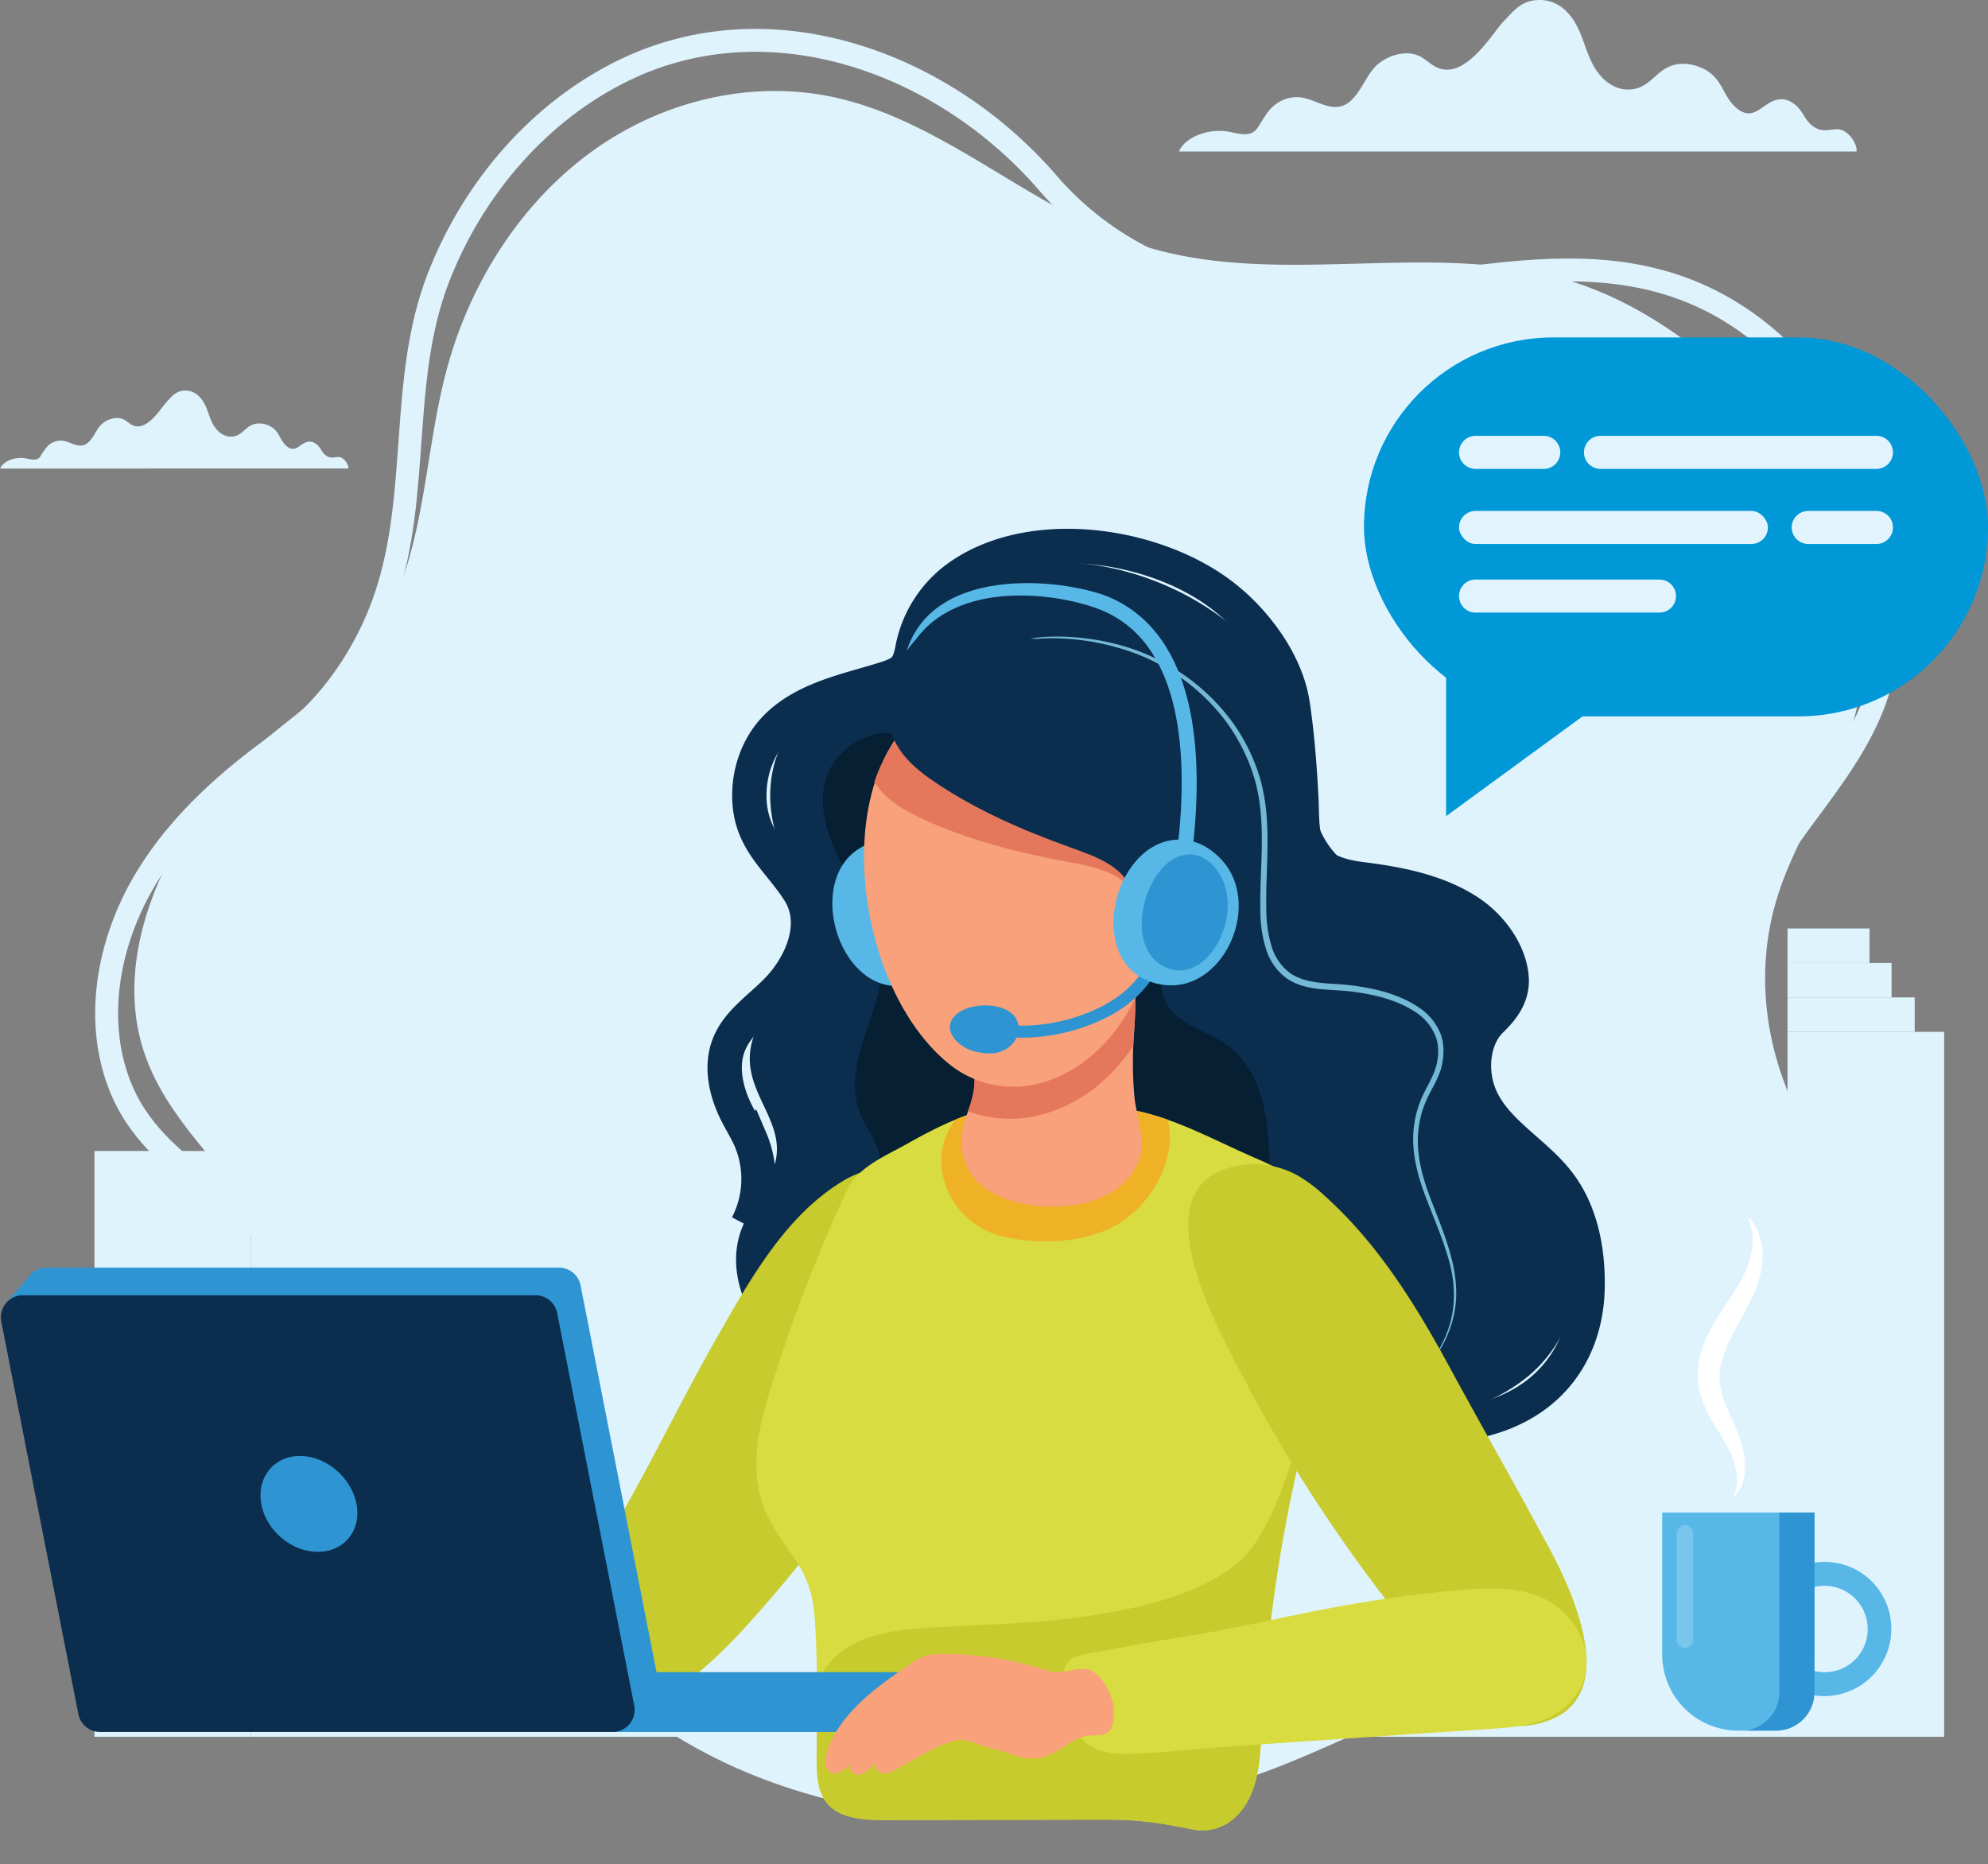<svg xmlns="http://www.w3.org/2000/svg" xmlns:xlink="http://www.w3.org/1999/xlink" width="868.23" height="814.08" viewBox="0 0 868.23 814.08">
  <rect x="0" y="0" width="868.23" height="814.08" fill="#808080" stroke="none"/>
  <defs>
    <style>
      .cls-1, .cls-12, .cls-2 {
        fill: none;
      }

      .cls-2 {
        stroke: #dff3fd;
        stroke-width: 10px;
      }

      .cls-12, .cls-2 {
        stroke-miterlimit: 10;
      }

      .cls-3 {
        fill: #dff3fd;
      }

      .cls-4 {
        fill: #0b2d4e;
      }

      .cls-5 {
        fill: #73b8d4;
      }

      .cls-6 {
        fill: #061f33;
      }

      .cls-7 {
        fill: #c7cb2d;
      }

      .cls-8 {
        fill: #d8dc40;
      }

      .cls-9 {
        clip-path: url(#clip-path);
      }

      .cls-10 {
        fill: #efb126;
      }

      .cls-11 {
        fill: #57b8e8;
      }

      .cls-12 {
        stroke: #0b2d4e;
        stroke-width: 15px;
      }

      .cls-13 {
        fill: #f8a17a;
      }

      .cls-14 {
        fill: #e5785c;
      }

      .cls-15 {
        fill: #2f95d2;
      }

      .cls-16, .cls-17 {
        fill: #fff;
      }

      .cls-17 {
        isolation: isolate;
        opacity: 0.2;
      }

      .cls-18 {
        fill: #0098d7;
      }

      .cls-19 {
        fill: #e1f4fd;
      }
    </style>
    <clipPath id="clip-path">
      <path class="cls-1" d="M579.26,592.54c6.06-25.67,9.2-51.93-4.53-69.41-6.2-7.9-17.26-13.39-26.3-17.3-17.65-7.62-35.68-17.87-54.57-21.2C474,481.13,451.81,479,432,484c-12.6,3.18-24.4,9.07-35.66,15.43-9.78,5.51-21.78,10.26-26.53,20.52a696,696,0,0,0-30.18,76.86c-7.09,21.8-14.87,44.64-3.7,66.73,3.61,7.16,8.87,13.29,13,20.13,4.61,7.61,6.33,14.77,6.93,23.56,1.38,20,.84,40.16.79,60.24,0,5.78.06,11.8,2.59,17,5,10.25,18.57,10.4,28.35,10.38l96.68-.17c13.41,0,23.66,1.62,36.25,4.21,10.59,2.18,19.69-3.17,24.77-13,4.81-9.33,5.18-20.23,5.69-30.72A663.16,663.16,0,0,1,568.22,634C570.9,622.73,575.6,608,579.26,592.54Z"/>
    </clipPath>
  </defs>
  <g id="Layer_2" data-name="Layer 2">
    <g id="Layer_1-2" data-name="Layer 1">
      <g id="woman_typing">
        <path class="cls-2" d="M300.05,737.69c-26.5-9.5-55.53-6.77-83.68-7.17s-72.06-5-82.66-36.23c-11.22-33.07,5-67.36,5.18-100.77,0-9.15-.93-18.4-4.08-27-14.75-40.2-64.16-49.93-81.47-90-12.93-29.92-6.25-65.65,10.75-93.47,14.76-24.16,36.4-43.16,59.3-59.4,20.84-14.77,36.78-38.67,45-62.95,15.27-45.36,5.9-94.95,23-139.19C206.67,81.89,236,48.33,272.67,30.6c64-30.95,139.55-3.41,185.15,49.52,24.46,28.4,59.61,44.88,95.39,47.81,69.5,5.69,141.89-32.09,206.27,10.56,32.82,21.73,56,60.25,63.24,100.91,4.07,22.9,3.6,48.37-5.24,70-8.7,21.27-23.7,38.63-36.59,57-21.42,30.54-33.14,71.37-13.11,105.77,8.76,15,21.41,27.34,33.41,39.94,30.72,32.28,42.09,79.79,31.52,122.81-12,48.84-50.06,80.9-99.63,87-36.68,4.55-77.28-1.39-110.53,18"/>
        <path class="cls-3" d="M87.26,353.22c-20.26,28.81-35.9,68-25,104.18s45.4,58.31,60.52,92.57c8.54,19.36,8.77,40.66,9.1,61.44.42,27.21-4.9,56.1,13.5,79.1,10.87,13.6,27.29,21.64,43.88,26.92C222.56,728,257.48,733,287.08,753c48.64,32.9,108.38,44.4,166.34,40.85A376.55,376.55,0,0,0,540.13,778c32.71-10,61.79-27.66,94.73-37.13C692,724.41,770,724.19,803.42,666.42c22.5-38.89,30.29-86.95,12.79-129.32C807.89,517,792,501.56,783,481.78c-12.5-27.32-15.87-58.48-7.52-87.51.35-1.2.71-2.39,1.09-3.57,8.72-27.14,26.28-50.48,33.54-78.11,15-57-18.14-117.35-61.69-154-18.1-15.24-38.31-27.92-60.33-35.15-60.74-19.94-128.22,3.14-189.14-16.15C452.18,92.49,413.81,54,366.19,42.91c-36.59-8.54-76.14.58-107.23,22.91s-53.64,57.3-63.92,95.79c-9.53,35.67-9.23,74.85-26.13,107.26-14.46,27.72-41.25,42.68-63,62.79A135.82,135.82,0,0,0,87.26,353.22Z"/>
        <path class="cls-3" d="M810.8,66.18c.54-3.26-3.78-9.85-8.5-9.74-1.88,0-3.71.53-5.58.43-5-.24-7.58-4.12-9.5-7.34s-5.75-6.88-10.62-6.07c-7,1.18-10.53,10.41-18.48,3.48-5.21-4.54-5.6-10.89-11.5-15.29-4-3-10.63-4.81-16.06-3.14-7.09,2.18-9.72,9.2-17.26,10.42-8.36,1.35-14.37-5-17-9.59-3.24-5.56-4.44-11.57-7.21-17.23-2.57-5.24-7.73-12.26-17-12.11-7.82.13-11.26,5.08-15.1,9-5,5.11-15.36,23.45-27,21.24-4.54-.86-6.8-4.46-10.9-6.08-6.57-2.59-15,1-18.92,5.46s-5.54,9.89-10,14.14a10.31,10.31,0,0,1-4.38,2.63c-6.26,1.71-12.08-3.56-18.78-3.95A15.63,15.63,0,0,0,555.43,47c-2.65,2.65-4.1,5.78-6.14,8.69a6.43,6.43,0,0,1-2.23,2.17c-2.94,1.58-7.07.25-10.67-.37-8.89-1.53-19,2.55-21.51,8.69Z"/>
        <path class="cls-3" d="M152.11,204.59c.28-1.68-1.94-5.06-4.36-5-1,0-1.91.28-2.87.23-2.57-.13-3.9-2.12-4.89-3.78s-3-3.54-5.45-3.12c-3.6.6-5.42,5.36-9.5,1.79-2.68-2.33-2.88-5.6-5.91-7.86a9.89,9.89,0,0,0-8.26-1.61c-3.64,1.12-5,4.73-8.87,5.35-4.3.7-7.39-2.57-8.76-4.92-1.66-2.86-2.28-5.95-3.7-8.86-1.32-2.7-4-6.3-8.73-6.23-4,.07-5.79,2.61-7.76,4.63-2.56,2.63-7.9,12.06-13.87,10.92-2.33-.44-3.5-2.3-5.6-3.12-3.39-1.33-7.7.5-9.73,2.8s-2.85,5.09-5.15,7.27a5.41,5.41,0,0,1-2.25,1.35c-3.22.88-6.21-1.83-9.66-2a8,8,0,0,0-5.94,2.34,29.09,29.09,0,0,0-3.16,4.47,3.3,3.3,0,0,1-1.15,1.11c-1.51.81-3.64.13-5.49-.19-4.57-.78-9.76,1.32-11,4.47Z"/>
        <g>
          <g>
            <g>
              <g>
                <rect class="cls-3" x="780.68" y="450.63" width="68.39" height="307.86"/>
                <rect class="cls-3" x="677.47" y="545.11" width="103.21" height="213.38"/>
                <rect class="cls-3" x="780.68" y="435.58" width="55.54" height="15.05"/>
                <rect class="cls-3" x="780.68" y="420.54" width="45.44" height="15.05"/>
                <rect class="cls-3" x="780.68" y="405.49" width="35.8" height="15.05"/>
              </g>
              <g>
                <rect class="cls-3" x="510.68" y="450.63" width="68.39" height="307.86"/>
                <rect class="cls-3" x="697.77" y="350.96" width="68.39" height="407.53"/>
                <rect class="cls-3" x="373.9" y="639.36" width="136.79" height="119.13"/>
                <rect class="cls-3" x="544.88" y="302.89" width="137.4" height="455.61"/>
                <rect class="cls-3" x="510.68" y="435.59" width="55.54" height="15.05"/>
                <rect class="cls-3" x="510.68" y="420.54" width="45.44" height="15.05"/>
                <rect class="cls-3" x="510.68" y="405.49" width="35.8" height="15.05"/>
              </g>
            </g>
            <g>
              <g>
                <rect class="cls-3" x="379.65" y="450.63" width="68.39" height="307.86"/>
                <rect class="cls-3" x="448.04" y="502.67" width="68.39" height="255.82"/>
                <rect class="cls-3" x="276.44" y="381.59" width="103.21" height="376.9"/>
                <rect class="cls-3" x="379.64" y="435.59" width="55.54" height="15.05"/>
                <rect class="cls-3" x="379.64" y="420.54" width="45.44" height="15.05"/>
                <rect class="cls-3" x="379.65" y="405.49" width="35.8" height="15.05"/>
              </g>
              <g>
                <rect class="cls-3" x="109.65" y="450.63" width="68.39" height="307.86"/>
                <rect class="cls-3" x="41.26" y="502.67" width="68.39" height="255.82"/>
                <rect class="cls-3" x="194.14" y="459.98" width="68.39" height="298.51"/>
                <rect class="cls-3" x="143.85" y="533.71" width="137.4" height="224.78"/>
                <rect class="cls-3" x="109.65" y="435.58" width="55.54" height="15.05"/>
                <rect class="cls-3" x="35.75" y="693.28" width="55.54" height="15.05"/>
                <rect class="cls-3" x="109.65" y="420.54" width="45.44" height="15.05"/>
                <rect class="cls-3" x="109.65" y="405.49" width="35.8" height="15.05"/>
              </g>
              <rect class="cls-3" x="404.93" y="531.52" width="89.92" height="15.05"/>
              <rect class="cls-3" x="404.93" y="585.44" width="89.92" height="15.05"/>
              <rect class="cls-3" x="404.93" y="639.36" width="89.92" height="15.05"/>
              <rect class="cls-3" x="60.31" y="639.36" width="89.92" height="15.05"/>
              <rect class="cls-3" x="60.31" y="693.28" width="89.92" height="15.05"/>
            </g>
          </g>
          <path class="cls-4" d="M617.74,624.68c-25.81,9.14-57,8.2-80.44-6.86-23.09-14.81-44.12-25.51-72.53-25-25.39.46-46.38,14.18-71,17.1-19.5,2.32-39.31-6.18-53.44-19.82-13.8-13.3-23-33.6-17-51.8,3.14-9.53,10-17.4,13.92-26.64,9-21.31-14.75-34.17-8.84-56.6,5-19.08,26-32.69,25.66-52.42-.23-14.44-11.41-25.63-15.35-39s-3.09-28.58,3.91-40.89a48.86,48.86,0,0,1,23-20.54c8.61-3.67,18.23-3.74,24.88-11.26,11.87-13.4,16.22-27.93,32.49-37.73,13.78-8.3,32-8.83,47.79-7.38,35.12,3.22,69.21,21.76,89,51.29,7,10.46,12.07,21.17,12.24,33.61.2,13.6.19,27.27,8.52,38.83,7,9.7,18.22,15.38,29.36,19.76s22.8,7.92,32.57,14.82,17.53,18.16,16.39,30.07c-1,10-7.85,18.62-8.77,28.6-1.67,18.13,15.8,31.3,26.56,46,15.08,20.55,17.58,49.62,6.23,72.44-13.06,26.28-36.8,32.21-61.66,42.1C620.13,623.82,618.94,624.26,617.74,624.68Z"/>
          <path class="cls-5" d="M430,285.73c8.54-5,18.46-7.27,28.32-7.67a105.63,105.63,0,0,1,29.41,3.29,90.55,90.55,0,0,1,49.05,32.08A81.18,81.18,0,0,1,550.32,340c2.79,9.65,3.36,19.75,3.25,29.62s-.81,19.74-.48,29.48a52.77,52.77,0,0,0,2.27,14.17A22.25,22.25,0,0,0,563,424.63c3.66,2.78,8.37,3.95,13.12,4.52s9.76.59,14.73,1.26c9.84,1.32,19.84,3.66,28.41,9.31a25,25,0,0,1,9.85,11.68c1.91,5,1.52,10.36.25,15.29-1.49,5-4.32,9.17-6.29,13.54a43.15,43.15,0,0,0-3.66,13.85c-.91,9.63,1.56,19.28,5,28.42s7.4,18.28,9.77,28A59.78,59.78,0,0,1,636,565.24a46.38,46.38,0,0,1-2.59,14.62,49.94,49.94,0,0,1-17.23,23.6,49.63,49.63,0,0,0,16.58-23.82c3.12-9.34,2.7-19.46.13-28.85s-6.57-18.44-10.09-27.67-6.3-19.1-5.48-29.23A45.49,45.49,0,0,1,621,479.25c2.06-4.61,4.8-8.73,6.1-13.25s1.45-9.4-.24-13.71a22.49,22.49,0,0,0-8.94-10.45c-8-5.23-17.74-7.53-27.31-8.76-4.8-.63-9.7-.63-14.72-1.2s-10.21-1.79-14.48-5a24.94,24.94,0,0,1-8.6-12.74,55.59,55.59,0,0,1-2.35-14.93c-.29-10,.47-19.81.6-29.61s-.37-19.59-3-28.93a81.76,81.76,0,0,0-12.89-25.94,89,89,0,0,0-47.67-32.06,104.49,104.49,0,0,0-29.05-3.93C448.6,278.91,438.7,280.94,430,285.73Z"/>
          <path class="cls-6" d="M554.31,504.24c.92,22.28-4.25,39-24.62,50-16.23,8.78-35.66,11.65-53.57,12.1-30,.74-63.5-7-86-28.1-4.08-3.83-8-8.52-8.29-14.11-.27-5.07,2.53-9.86,2.77-14.94.42-8.56-6.24-15.66-9.22-23.7-3.93-10.62-1.26-22.47,2.28-33.24s7.95-21.62,7.42-32.93c-.69-14.68-9.51-27.49-16.57-40.37s-12.61-28.56-6.58-42c4-8.83,13.45-15.62,23.14-16.69,10.24-1.13,19.43,10.56,26,17a160.36,160.36,0,0,0,29.22,22.73c14.63,8.87,30.68,15.42,44.44,25.59,8.32,6.15,17.25,14.6,21.22,24.4,4.48,11-3.36,21.74,6.12,31.9,6.12,6.55,15.51,8.78,22.91,13.85C550.84,466.65,553.59,486.65,554.31,504.24Z"/>
          <path class="cls-7" d="M388.45,628.9c21.09-32.5,34.21-72.38,15.88-109.07-1.85-3.72-4.09-7.78-8-9.09-8.48-2.82-20,.21-27.37,4.54-25.58,15-41.24,43.26-55.62,68.4-14.93,26.11-27.9,53.3-42.91,79.37-6.07,10.56-12.21,21.26-15.47,33-2.86,10.28-3.17,22.05.72,32.12,16.85,43.5,63.17-9.79,77.27-25.89A642.64,642.64,0,0,0,388.45,628.9Z"/>
          <g>
            <path class="cls-8" d="M579.26,592.54c6.06-25.67,9.2-51.93-4.53-69.41-6.2-7.9-17.26-13.39-26.3-17.3-17.65-7.62-35.68-17.87-54.57-21.2C474,481.13,451.81,479,432,484c-12.6,3.18-24.4,9.07-35.66,15.43-9.78,5.51-21.78,10.26-26.53,20.52a696,696,0,0,0-30.18,76.86c-7.09,21.8-14.87,44.64-3.7,66.73,3.61,7.16,8.87,13.29,13,20.13,4.61,7.61,6.33,14.77,6.93,23.56,1.38,20,.84,40.16.79,60.24,0,5.78.06,11.8,2.59,17,5,10.25,18.57,10.4,28.35,10.38l96.68-.17c13.41,0,23.66,1.62,36.25,4.21,10.59,2.18,19.69-3.17,24.77-13,4.81-9.33,5.18-20.23,5.69-30.72A663.16,663.16,0,0,1,568.22,634C570.9,622.73,575.6,608,579.26,592.54Z"/>
            <g class="cls-9">
              <g>
                <path class="cls-10" d="M504.61,517.88c7.59-12.76,9.31-28.71-.62-41-4.55-5.62-12.59-6.25-19.46-6.38a163.85,163.85,0,0,0-40.26,4.26c-12.55,2.94-25.36,7.92-30.8,20.59-4,9.42-2.63,20.32,2.7,28.94A35.67,35.67,0,0,0,438,540c14.45,3.44,31.37,3,45.16-2.81C491.77,533.6,499.51,526.46,504.61,517.88Z"/>
                <path class="cls-7" d="M590.67,710.21q-.13-29.52-.3-59c0-6.85,4.42-48.56-6.24-48.08A6,6,0,0,0,581,604.4c-5.3,3.79-8,10.15-10.5,16.17C562.72,639.48,556.2,669.74,540,683c-16.44,13.46-41.71,19.13-62.14,22.36-23.85,3.77-48.1,4-72.2,5.52-15.59.94-32.79,3.19-43,15-7.32,8.42-11,21-15,31.34-3.41,9-6.13,19.67.8,27.82,3,3.47,7.06,5.75,11.19,7.7,15,7.09,31.48,10.66,47.89,13.41,45.9,7.68,92.69,9.28,139.18,7.06,9.94-.47,20.72-1.46,28.05-8.19,5.46-5,8-12.37,9.86-19.55C590.89,761,590.8,735.44,590.67,710.21Z"/>
              </g>
            </g>
          </g>
          <path class="cls-11" d="M370.87,374.1c-17.59,18.1-1.64,62.31,26.41,55.91,30.13-6.88,25.6-53.84-1.65-61.55C385,365.45,376.53,368.28,370.87,374.1Z"/>
          <path class="cls-12" d="M610.93,621.71c17.62,2.25,36.19.7,51.93-7.53,20-10.49,30.08-29.73,30.49-51.85.3-16-2.8-32.74-12.48-45.52-10.52-13.9-28.15-22.44-34.7-38.6-4.23-10.46-3.22-24.71,5.16-32.8,5.34-5.16,9.51-11,8.82-18.69-1-11.37-9.32-22.29-18.61-28.43C627.92,389.29,611,386,595,384c-10.79-1.37-21.55-4.4-24.88-16-1.8-6.28-1.45-12.89-1.78-19.34-.72-13.74-1.73-27.48-3.78-41.1-2.37-15.7-12.56-30.88-23.93-41.7-1.63-1.55-3.33-3-5.08-4.45C506.28,237.61,452,229.2,419.7,251.21a50.08,50.08,0,0,0-21.2,32.11c-1.64,8.77-4,10.66-12.58,13.32-15.57,4.83-33.24,8.26-45.6,19.68-9.68,8.93-14.13,22.46-12.84,35.44,1.65,16.57,13.23,24.5,21.53,37.62,8.46,13.4,1.81,30.28-8,41.34-7.57,8.52-18.32,14.74-22.6,25.31-3.94,9.72-1.33,21,3.43,30.3,1.92,3.79,4.19,7.4,5.9,11.3a43.8,43.8,0,0,1-1.42,37.48"/>
          <path class="cls-7" d="M660.89,647.35q8.08,14.6,16,29.27c10.68,19.89,30.5,64.09-1.24,75-16,5.5-25.13.12-35.7-11.53a673.31,673.31,0,0,1-101.1-146.47c-10.06-19.73-36.76-71.14-4.33-82.89a39.38,39.38,0,0,1,31.64,2.31,63.43,63.43,0,0,1,12,8.86c23.41,20.87,40.08,47.8,54.9,75.12C642.23,613.91,651.61,630.61,660.89,647.35Z"/>
          <path class="cls-13" d="M477.13,524.39c9.66-3.1,17.61-9.1,20.59-18.65,2.71-8.66-1.56-18.4-2.31-27.14a166.8,166.8,0,0,1-.28-25.19c.51-7.75,1.25-15.83.06-23.56-.68-4.41-3.1-3.66-7.57-5.41s-9.48-1.77-14.34-1.76c-9.94,0-35.85-.7-42,8-2.82,4-3,9.05-3.17,13.82-.16,5.75-1.18,13.21-2.13,21.24-.42,3.57-.16,7.14-.7,10.69-.62,4-2.13,7.78-3.45,11.6-5,14.4-.32,28.1,15.26,34.7C448.26,527.48,464.22,528.53,477.13,524.39Z"/>
          <path class="cls-14" d="M495.14,429.85c-.68-4.41-3.1-3.66-7.57-5.41s-9.48-1.77-14.34-1.76c-9.94,0-35.85-.7-42,8-2.82,4-3,9.05-3.17,13.82-.16,5.75-1.18,13.21-2.13,21.24-.42,3.57-.16,7.14-.71,10.69a49.6,49.6,0,0,1-2.48,8.86,52.67,52.67,0,0,0,30.58,1.9c18.11-4.45,31.82-15.73,41.6-30.38.06-1.14.09-2.28.16-3.42C495.59,445.66,496.33,437.58,495.14,429.85Z"/>
          <path class="cls-13" d="M509.57,373.1c-.08-13.28-1.91-25.87-5.32-36.33-14.74-45.11-71-56.26-104.91-23.87C361.55,349,376,435.36,415.82,465.7a44.67,44.67,0,0,0,38,7.49C493,462.7,509.82,414.57,509.57,373.1Z"/>
          <path class="cls-13" d="M502.18,374.21c17.31-9.46,22.64,14.51,19.66,26.44a38,38,0,0,1-6.23,13.79c-4.12,5.46-15.9,14.52-22.69,8.54-3.08-2.71-3.4-7.31-3.49-11.42C489.17,400.57,490.44,380.63,502.18,374.21Z"/>
          <path class="cls-15" d="M445.78,453.18a87.1,87.1,0,0,1-12.8-.94l.76-5.19a78.93,78.93,0,0,0,44.82-6.26,57.27,57.27,0,0,0,9.7-5.58,45.66,45.66,0,0,0,12.56-13.84l4.53,2.65a51,51,0,0,1-14,15.45,63.37,63.37,0,0,1-10.57,6.08A83,83,0,0,1,445.78,453.18Z"/>
          <path class="cls-15" d="M417.8,442.91c6.33-5.43,20.41-5,25.06.67,3.44,4.19,2.39,9.49-1.4,13-4.48,4.18-10,3.93-15.62,2.67C418.85,457.7,410.17,449.46,417.8,442.91Z"/>
          <path class="cls-14" d="M509.66,338.63c-15.51-47.5-74.77-59.23-110.45-25.14-7.88,7.54-13.57,17.16-17.36,28a32.92,32.92,0,0,0,2.76,3.7c4.89,5.67,11.65,9.37,18.45,12.52,19.86,9.18,41.27,14.57,62.78,18.6l4.77.9c5.92,1.16,11.8,2.62,17,5.67,14.62,8.62,8.33,27.57,19,35.87a10.24,10.24,0,0,0,2.92,1.59,159.82,159.82,0,0,0,5.73-43.45C515.19,362.9,513.26,349.64,509.66,338.63Z"/>
          <path class="cls-4" d="M472.14,371.77c5.66,2.1,11.23,4.47,15.85,8.3,13.05,10.84,3.83,28.55,13.07,38.45,8.2,8.78,20.64-2.82,23.9-10.92,6-14.94,5.65-31.56,5.21-47.65-.25-9-.52-18.07-3.15-26.66-2.87-9.36-8.46-17.71-15.11-24.9-19.22-20.73-48.22-31.51-76.3-29.74-22,1.38-60.48,19.83-43.27,47.79,3.93,6.37,10,11.11,16.22,15.3,18.15,12.23,38.42,21,59,28.37C469.09,370.66,470.62,371.2,472.14,371.77Z"/>
          <path class="cls-11" d="M509.45,367.39c-24.44,6.27-33.89,52.31-6.62,61.48,29.3,9.85,49.92-32.59,30.69-53.38C526,367.39,517.32,365.38,509.45,367.39Z"/>
          <path class="cls-15" d="M517.46,373.3c-16.87,2.71-27.26,38.56-9.87,48.42,18.68,10.6,36.21-21.32,25.22-39.7C528.53,374.85,522.89,372.43,517.46,373.3Z"/>
          <path class="cls-11" d="M520.87,370.62l-6.52-.76c4.42-38.21,2.54-87-31.55-102.63-16.14-7.39-62.36-15.58-82.71,11.87-2.44,2.75-4.08,5.06-4.08,5.06,12.62-38.93,72.1-30.87,89.52-22.9C523.2,278.5,525.54,330.24,520.87,370.62Z"/>
          <g>
            <rect class="cls-15" x="264.35" y="730.27" width="133.41" height="26.12"/>
            <g>
              <path class="cls-15" d="M287.24,732.81,253.57,561.39a9.65,9.65,0,0,0-9.47-7.79H20.27a9.55,9.55,0,0,0-7.76,4l0,0L2.14,569.77l9.17-2L44.47,736.53a9.64,9.64,0,0,0,9.47,7.79H277.77a9.65,9.65,0,0,0,9.47-11.51Z"/>
              <path class="cls-4" d="M43.7,756.39H267.54A9.65,9.65,0,0,0,277,744.88L243.34,573.46a9.65,9.65,0,0,0-9.47-7.79H10A9.65,9.65,0,0,0,.56,577.18L34.23,748.6A9.65,9.65,0,0,0,43.7,756.39Z"/>
              <path class="cls-15" d="M114.11,656.79c2.07,11.56,13.11,20.93,24.68,20.93s19.13-9.37,16.9-20.93S142.41,635.85,131,635.85,112.05,645.22,114.11,656.79Z"/>
            </g>
          </g>
          <g>
            <path class="cls-16" d="M756.9,654.05c2.47-5.1,2-10.46.47-15.32s-4.16-9.25-7-13.93a63.36,63.36,0,0,1-7.73-15.7c-1.85-6.12-1.32-13,.38-18.8,3.68-11.84,11.21-20.57,16.39-29.51a42.26,42.26,0,0,0,5.57-14.18,24.45,24.45,0,0,0-1.85-15.44c4.28,3.74,6.36,9.82,6.64,15.71a40,40,0,0,1-3.51,17.28c-4.5,10.75-11.25,19.49-13.88,28.93a25.36,25.36,0,0,0-.8,13.73c.88,4.65,3.31,9.34,5.5,14.43s4.54,10.7,5,16.6S761.23,650.25,756.9,654.05Z"/>
            <g>
              <path class="cls-11" d="M725.94,660.57h66.52v62a33.26,33.26,0,0,1-33.26,33.26h0a33.26,33.26,0,0,1-33.26-33.26h0v-62Z"/>
              <path class="cls-11" d="M797.1,682.12A29.31,29.31,0,1,0,826,711.85v-.43A29.09,29.09,0,0,0,797.1,682.12Zm0,48.16a18.86,18.86,0,1,1,18.58-19.13,2.44,2.44,0,0,1,0,.27,18.73,18.73,0,0,1-18.59,18.86Z"/>
              <path class="cls-17" d="M735.89,719.68h0a3.6,3.6,0,0,1-3.6-3.6V669.71a3.6,3.6,0,0,1,3.6-3.6h0a3.6,3.6,0,0,1,3.6,3.6v46.37A3.6,3.6,0,0,1,735.89,719.68Z"/>
              <path class="cls-15" d="M777.1,660.57V739a16.85,16.85,0,0,1-16.85,16.85h15.36A16.84,16.84,0,0,0,792.46,739h0V660.57Z"/>
            </g>
          </g>
          <g>
            <rect class="cls-18" x="595.7" y="147.37" width="272.53" height="165.49" rx="82.74"/>
            <path class="cls-18" d="M631.58,356.42V280.37l59.56,32.49Z"/>
            <rect class="cls-19" x="637.21" y="223.13" width="134.91" height="14.44" rx="7.22"/>
            <path class="cls-19" d="M789.72,223.13H819.5a7.22,7.22,0,0,1,7.22,7.22h0a7.22,7.22,0,0,1-7.22,7.22H789.72a7.23,7.23,0,0,1-7.22-7.22h0A7.22,7.22,0,0,1,789.72,223.13Z"/>
            <path class="cls-19" d="M819.5,204.78H699a7.22,7.22,0,0,1-7.22-7.22h0a7.22,7.22,0,0,1,7.22-7.22H819.5a7.22,7.22,0,0,1,7.22,7.22h0A7.22,7.22,0,0,1,819.5,204.78Z"/>
            <path class="cls-19" d="M674.21,204.78H644.43a7.22,7.22,0,0,1-7.22-7.22h0a7.22,7.22,0,0,1,7.22-7.22h29.78a7.22,7.22,0,0,1,7.22,7.22h0A7.22,7.22,0,0,1,674.21,204.78Z"/>
            <path class="cls-19" d="M644.43,253.1h80.32a7.22,7.22,0,0,1,7.22,7.22h0a7.22,7.22,0,0,1-7.22,7.22H644.43a7.22,7.22,0,0,1-7.22-7.22h0A7.22,7.22,0,0,1,644.43,253.1Z"/>
          </g>
          <path class="cls-8" d="M504.78,716.81c2.73-.47,5.47-.92,8.2-1.35q20-3.13,39.77-7.43c26.12-5.68,52.39-10.56,79-13.08q4.21-.39,8.46-.72c11.92-.9,24.41-1.19,35.32,4.51s19.59,19.18,16.92,32.18c-1.87,9.13-8.85,16-16.61,19.47s-16.3,4.07-24.69,4.63L569.7,760.5q-20.16,1.35-40.32,2.76c-12.83.89-25.86,2.71-38.73,2.69-5.44,0-11.52-1-16.09-4.66-6.36-5-10.19-15.8-10.8-24.2-.32-4.36.53-9.65,3.87-12.35,1.79-1.45,4.06-1.89,6.25-2.29C484.2,720.55,494.46,718.57,504.78,716.81Z"/>
          <path class="cls-13" d="M474.33,758.17c-6.56,1.36-11.69,7.12-18.23,9.05-4.66,1.38-9.65.64-14.13-1-4.12-1.54-8.31-2.37-12.54-3.72-3.3-1.06-7.74-3.28-11.28-2.54-9.28,1.93-18.53,8.53-26.95,12.82-1.89,1-4,2-6,1.56s-3.83-2.92-2.64-4.68c-2.42,2.26-5.63,6.78-9.53,5a3.27,3.27,0,0,1-1.7-4.29l0-.05a13.12,13.12,0,0,1-4.6,3.73c-1.85.73-4.28.41-5.37-1.26a5.25,5.25,0,0,1-.71-2.68,20.25,20.25,0,0,1,2.15-9.33c6.63-14.46,21.61-25.19,34.35-33.8a27.57,27.57,0,0,1,7.16-3.87,25.56,25.56,0,0,1,7.23-.8,144.4,144.4,0,0,1,46.6,7.53c3.25,1.09,6.81.16,10.05-.44,2.39-.45,4.89-.89,7.23-.21,2.61.76,4.64,2.84,6.23,5.05,2.93,4.06,5.17,9.44,4.82,14.54-.27,3.88-.56,8.06-5.12,8.88-1.85.33-3.75.12-5.62.32Q475,758,474.33,758.17Z"/>
        </g>
      </g>
    </g>
  </g>
</svg>
